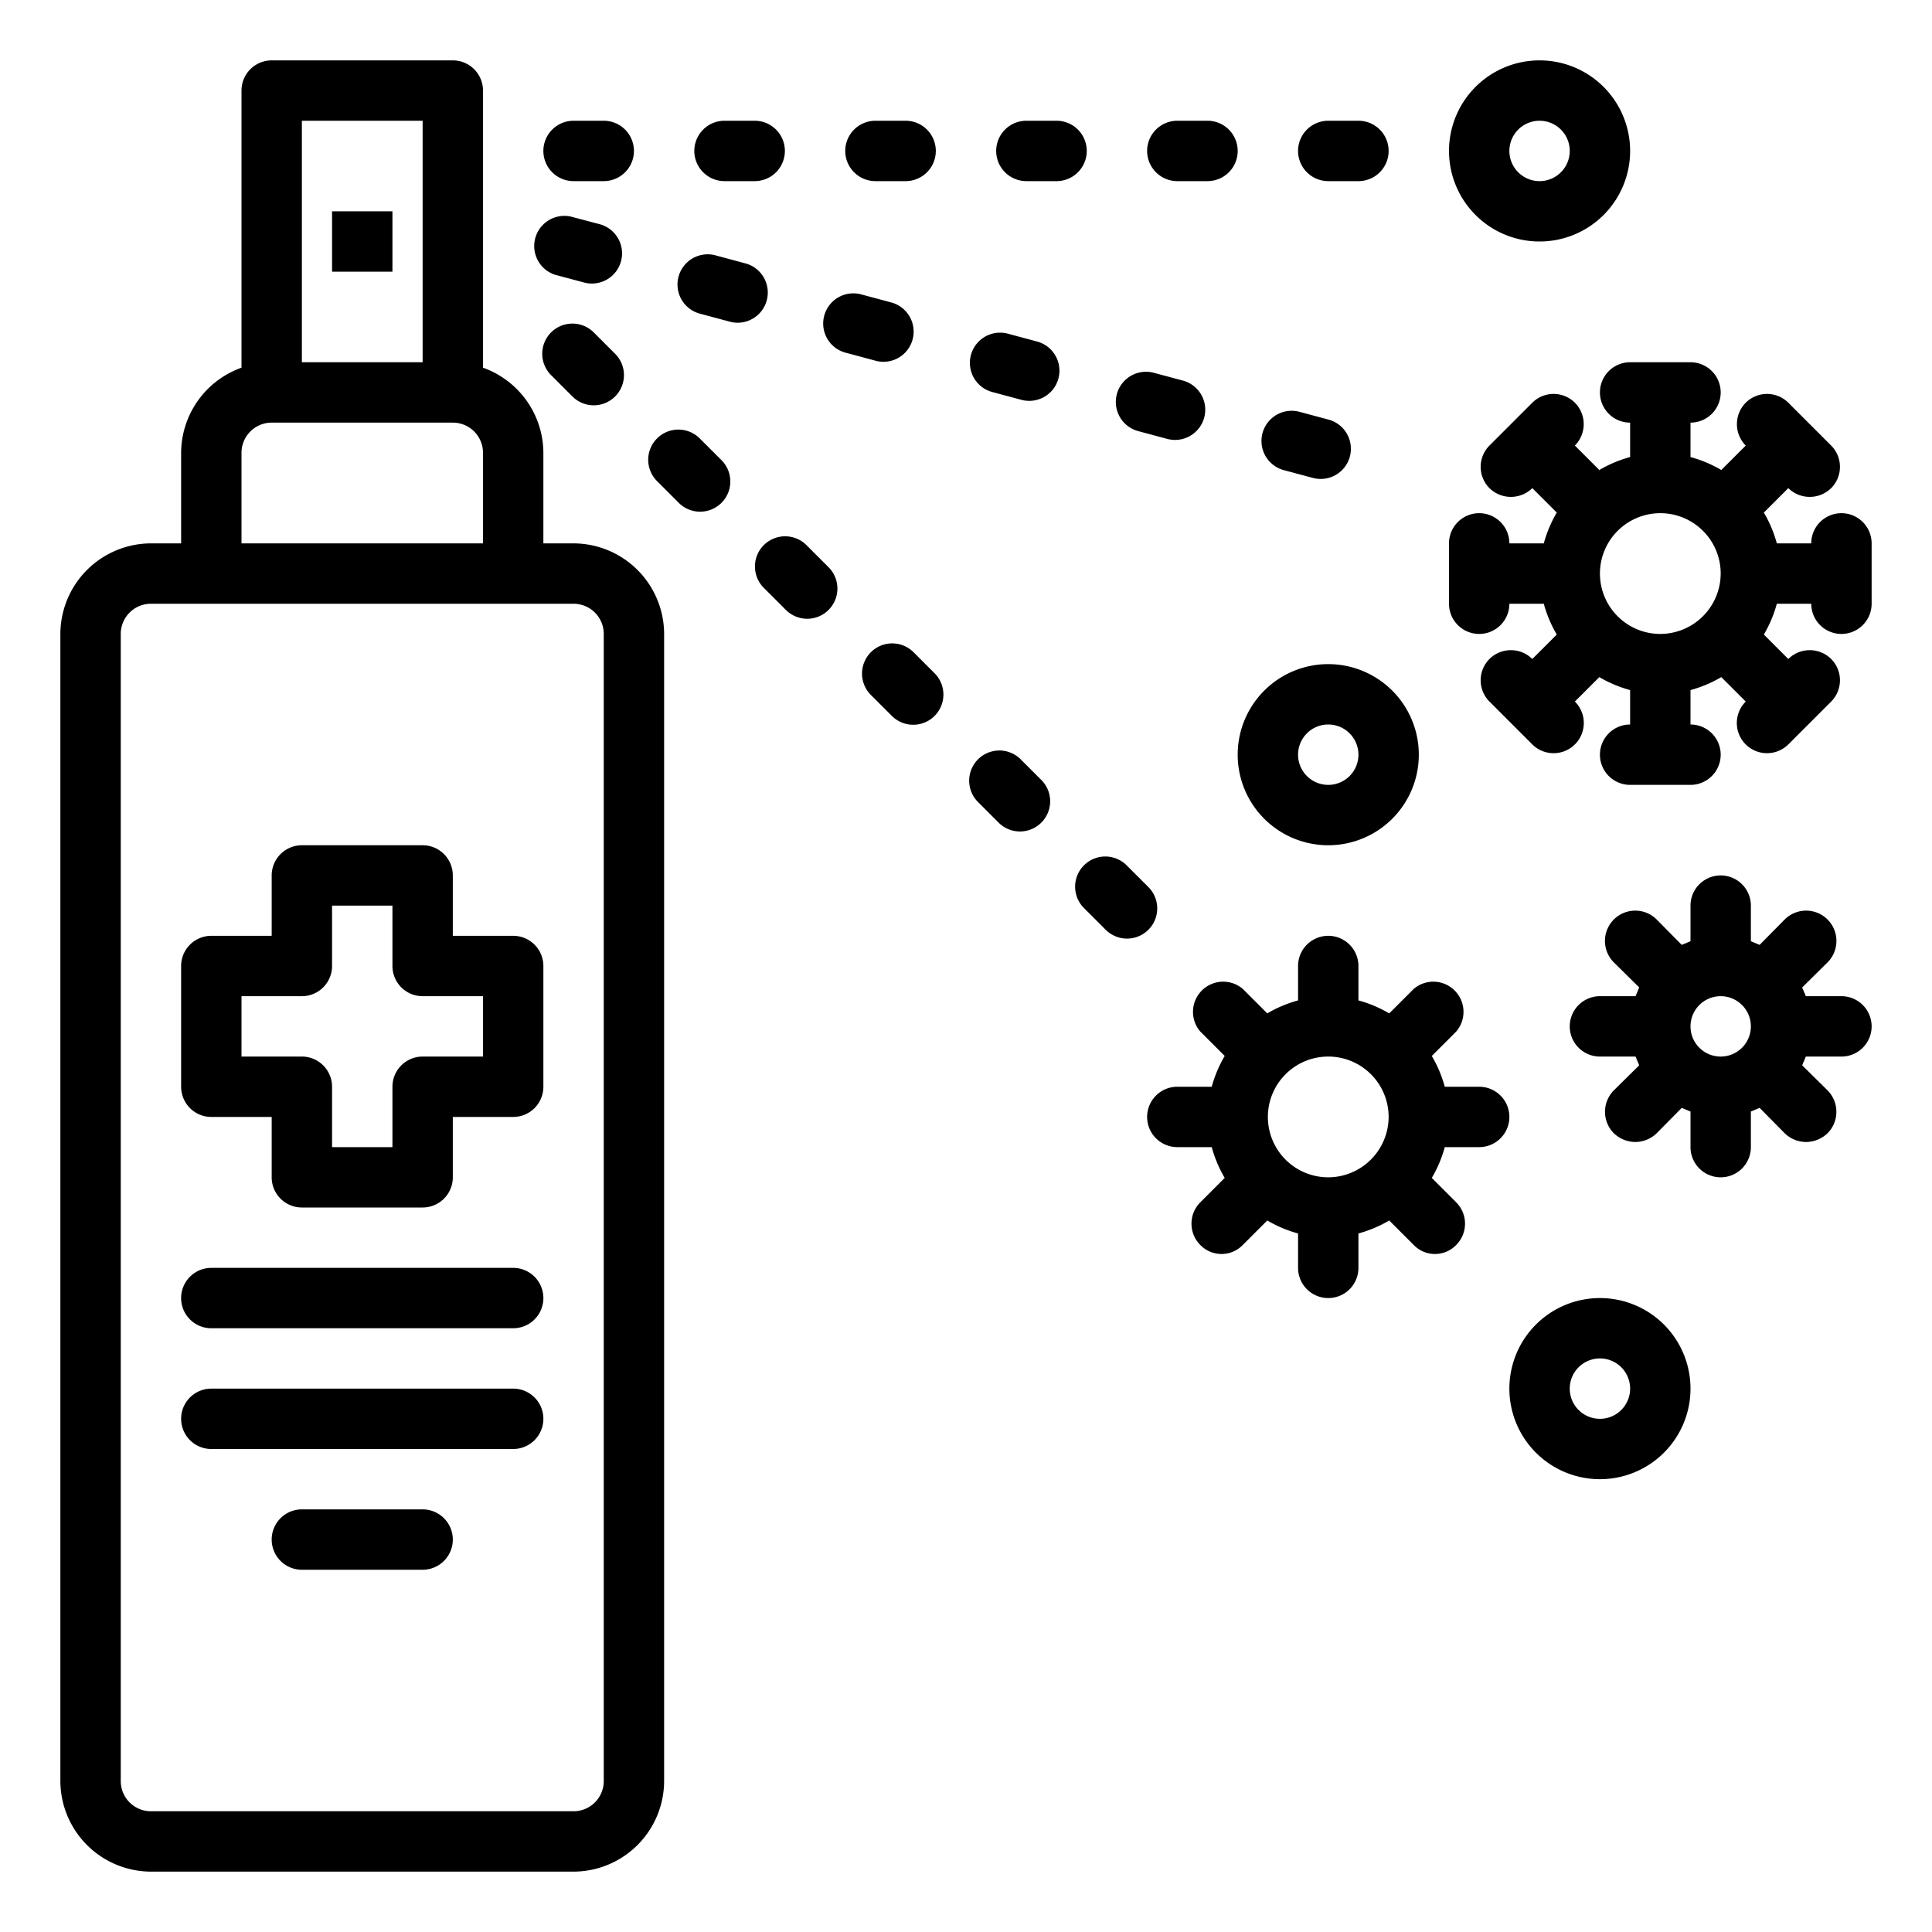 <?xml version="1.0"?>
<svg xmlns="http://www.w3.org/2000/svg" viewBox="0 0 64 64" width="512" height="512"><g id="hygiene-coronavirus-covid19-spray-clean"><path d="M17,31H15V29a1,1,0,0,0-1-1H10a1,1,0,0,0-1,1v2H7a1,1,0,0,0-1,1v4a1,1,0,0,0,1,1H9v2a1,1,0,0,0,1,1h4a1,1,0,0,0,1-1V37h2a1,1,0,0,0,1-1V32A1,1,0,0,0,17,31Zm-1,4H14a1,1,0,0,0-1,1v2H11V36a1,1,0,0,0-1-1H8V33h2a1,1,0,0,0,1-1V30h2v2a1,1,0,0,0,1,1h2Z"/><path d="M19,18H18V15a3.01,3.01,0,0,0-2-2.82V3a1,1,0,0,0-1-1H9A1,1,0,0,0,8,3v9.18A3.01,3.01,0,0,0,6,15v3H5a3.009,3.009,0,0,0-3,3V59a3.009,3.009,0,0,0,3,3H19a3.009,3.009,0,0,0,3-3V21A3.009,3.009,0,0,0,19,18ZM10,4h4v8H10ZM8,15a1,1,0,0,1,1-1h6a1,1,0,0,1,1,1v3H8ZM20,59a1,1,0,0,1-1,1H5a1,1,0,0,1-1-1V21a1,1,0,0,1,1-1H19a1,1,0,0,1,1,1Z"/><path d="M61,33H59.82c-.04-.1-.08-.19-.12-.29l.84-.83a1,1,0,0,0-1.42-1.42l-.83.84c-.1-.04-.19-.08-.29-.12V30a1,1,0,0,0-2,0v1.18c-.1.04-.19.08-.29.12l-.83-.84a1,1,0,0,0-1.42,1.42l.84.83c-.04.1-.08.19-.12.29H53a1,1,0,0,0,0,2h1.18c.04.1.08.19.12.29l-.84.83a1.008,1.008,0,0,0,0,1.42,1.042,1.042,0,0,0,.71.29,1.024,1.024,0,0,0,.71-.29l.83-.84c.1.04.19.08.29.12V38a1,1,0,0,0,2,0V36.82c.1-.04.19-.08.29-.12l.83.84a1.024,1.024,0,0,0,.71.29,1.042,1.042,0,0,0,.71-.29,1.008,1.008,0,0,0,0-1.42l-.84-.83c.04-.1.08-.19.12-.29H61a1,1,0,0,0,0-2Zm-4,2a1,1,0,1,1,1-1A1,1,0,0,1,57,35Z"/><path d="M49,36H47.86a4.166,4.166,0,0,0-.43-1.02l.81-.81a1,1,0,0,0-1.41-1.41l-.81.81A4.166,4.166,0,0,0,45,33.14V32a1,1,0,0,0-2,0v1.14a4.166,4.166,0,0,0-1.02.43l-.81-.81a1,1,0,0,0-1.41,1.41l.81.81A4.166,4.166,0,0,0,40.14,36H39a1,1,0,0,0,0,2h1.14a4.166,4.166,0,0,0,.43,1.02l-.81.81a1,1,0,0,0,0,1.41.978.978,0,0,0,1.41,0l.81-.81a4.166,4.166,0,0,0,1.02.43V42a1,1,0,0,0,2,0V40.86a4.166,4.166,0,0,0,1.02-.43l.81.81a.978.978,0,0,0,1.41,0,1,1,0,0,0,0-1.41l-.81-.81A4.166,4.166,0,0,0,47.86,38H49a1,1,0,0,0,0-2Zm-5,3a2,2,0,1,1,2-2A2.006,2.006,0,0,1,44,39Z"/><path d="M61,17a1,1,0,0,0-1,1H58.86a4.166,4.166,0,0,0-.43-1.02l.81-.81a1.014,1.014,0,0,0,1.42,0,1,1,0,0,0,0-1.41l-1.42-1.42a1,1,0,0,0-1.41,0,1.008,1.008,0,0,0,0,1.42l-.81.81A4.166,4.166,0,0,0,56,15.14V14a1,1,0,0,0,0-2H54a1,1,0,0,0,0,2v1.14a4.166,4.166,0,0,0-1.02.43l-.81-.81a1.008,1.008,0,0,0,0-1.42,1,1,0,0,0-1.41,0l-1.42,1.42a1,1,0,0,0,0,1.41,1.014,1.014,0,0,0,1.42,0l.81.81A4.166,4.166,0,0,0,51.14,18H50a1,1,0,0,0-2,0v2a1,1,0,0,0,2,0h1.14a4.166,4.166,0,0,0,.43,1.02l-.81.81a1.008,1.008,0,0,0-1.42,0,1,1,0,0,0,0,1.41l1.42,1.42a1,1,0,1,0,1.41-1.42l.81-.81a4.166,4.166,0,0,0,1.02.43V24a1,1,0,0,0,0,2h2a1,1,0,0,0,0-2V22.86a4.166,4.166,0,0,0,1.02-.43l.81.81a1,1,0,0,0,1.41,1.42l1.42-1.42a1,1,0,0,0,0-1.41,1.008,1.008,0,0,0-1.42,0l-.81-.81A4.166,4.166,0,0,0,58.86,20H60a1,1,0,0,0,2,0V18A1,1,0,0,0,61,17Zm-6,4a2,2,0,1,1,2-2A2.006,2.006,0,0,1,55,21Z"/><path d="M19,6h1a1,1,0,0,0,0-2H19a1,1,0,0,0,0,2Z"/><path d="M24,6h1a1,1,0,0,0,0-2H24a1,1,0,0,0,0,2Z"/><path d="M29,6h1a1,1,0,0,0,0-2H29a1,1,0,0,0,0,2Z"/><path d="M34,6h1a1,1,0,0,0,0-2H34a1,1,0,0,0,0,2Z"/><path d="M39,6h1a1,1,0,0,0,0-2H39a1,1,0,0,0,0,2Z"/><path d="M44,6h1a1,1,0,0,0,0-2H44a1,1,0,0,0,0,2Z"/><path d="M19.657,11a1,1,0,0,0-1.414,1.414l.707.707a1,1,0,1,0,1.414-1.414Z"/><path d="M23.192,14.536a1,1,0,1,0-1.414,1.414l.707.707A1,1,0,0,0,23.9,15.243Z"/><path d="M26.728,18.071a1,1,0,1,0-1.414,1.414l.707.707a1,1,0,1,0,1.414-1.414Z"/><path d="M30.263,21.606a1,1,0,0,0-1.414,1.415l.708.707a1,1,0,0,0,1.414-1.414Z"/><path d="M33.8,25.142a1,1,0,0,0-1.414,1.414l.707.707a1,1,0,0,0,1.414-1.414Z"/><path d="M38.042,29.385l-.708-.707a1,1,0,1,0-1.414,1.414l.707.707a1,1,0,1,0,1.415-1.414Z"/><path d="M18.381,9.1l.966.258a.972.972,0,0,0,.259.035,1,1,0,0,0,.259-1.966L18.9,7.172A1,1,0,0,0,18.381,9.1Z"/><path d="M25.4,9.949a1,1,0,0,0-.707-1.224l-.965-.259a1,1,0,1,0-.518,1.931l.966.259a.972.972,0,0,0,.259.035A1,1,0,0,0,25.4,9.949Z"/><path d="M29.266,11.985a1,1,0,0,0,.258-1.966l-.966-.259a1,1,0,1,0-.517,1.931l.965.259A.974.974,0,0,0,29.266,11.985Z"/><path d="M34.354,11.313l-.966-.259a1,1,0,1,0-.518,1.932l.966.259a1.015,1.015,0,0,0,.26.034,1,1,0,0,0,.258-1.966Z"/><path d="M37.7,14.28l.966.259a1.013,1.013,0,0,0,.259.034,1,1,0,0,0,.259-1.966l-.967-.259A1,1,0,0,0,37.7,14.28Z"/><path d="M42.529,15.574l.967.259a1,1,0,0,0,.517-1.932l-.966-.259a1,1,0,1,0-.518,1.932Z"/><path d="M51,8a3,3,0,1,0-3-3A3,3,0,0,0,51,8Zm0-4a1,1,0,1,1-1,1A1,1,0,0,1,51,4Z"/><path d="M41,25a3,3,0,1,0,3-3A3,3,0,0,0,41,25Zm4,0a1,1,0,1,1-1-1A1,1,0,0,1,45,25Z"/><path d="M53,43a3,3,0,1,0,3,3A3,3,0,0,0,53,43Zm0,4a1,1,0,1,1,1-1A1,1,0,0,1,53,47Z"/><rect x="11" y="7" width="2" height="2"/><path d="M17,42H7a1,1,0,0,0,0,2H17a1,1,0,0,0,0-2Z"/><path d="M17,46H7a1,1,0,0,0,0,2H17a1,1,0,0,0,0-2Z"/><path d="M14,50H10a1,1,0,0,0,0,2h4a1,1,0,0,0,0-2Z"/></g></svg>
